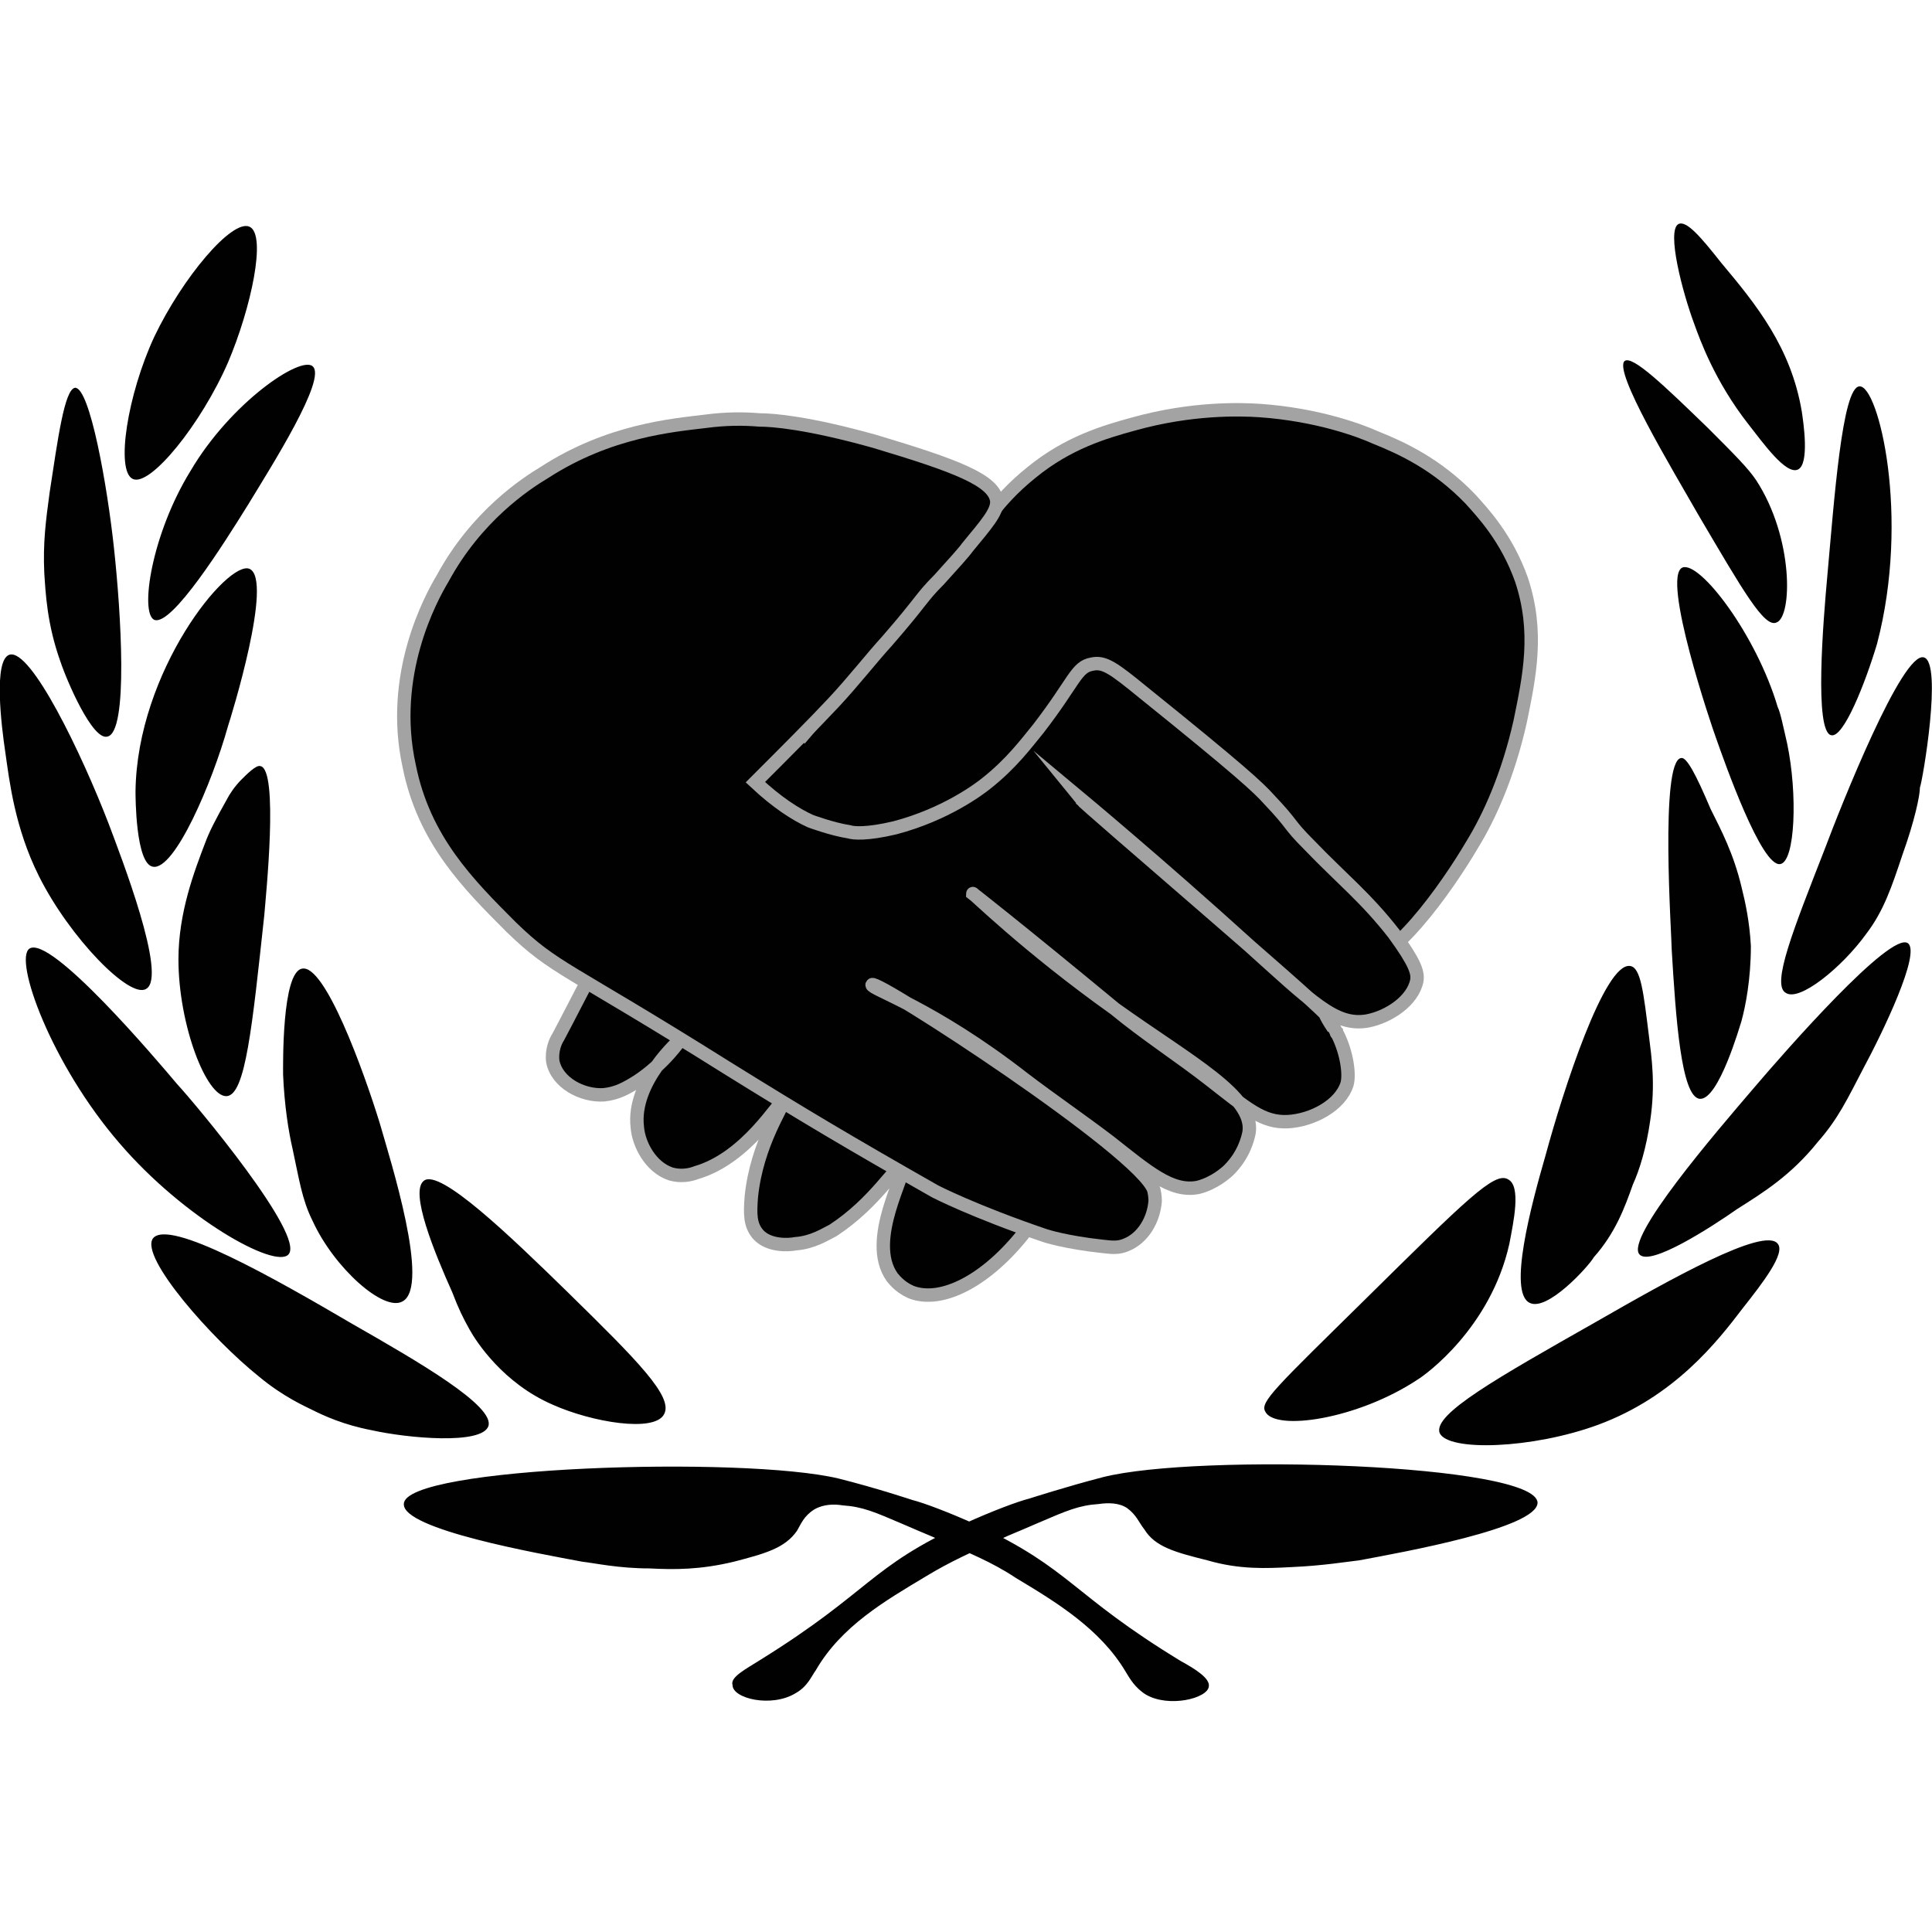 <?xml version="1.0" encoding="utf-8"?>
<!-- Generator: Adobe Illustrator 21.0.2, SVG Export Plug-In . SVG Version: 6.00 Build 0)  -->
<svg version="1.1" id="Layer_1" xmlns="http://www.w3.org/2000/svg" xmlns:xlink="http://www.w3.org/1999/xlink" x="0px" y="0px"
	 viewBox="0 0 144 144" style="enable-background:new 0 0 144 144;" xml:space="preserve">
<style type="text/css">
	.st0{fill:#010101;stroke:#A4A3A4;stroke-miterlimit:10;}
	.st1{fill:#010101;}
</style>
<path class="st0" d="M56.2,58.5c0.5,0.5,1.3,1.1,2.3,1.8c1.5,1.1,2.9,2,5,2.5c0.7,0.1,1.8,0.4,3.3,0.2c1.5-0.2,2.4-0.7,4.2-1.7
	c1.7-0.9,2.7-1.5,3.8-2.5c0.5-0.5,1.1-1.3,2.5-3c0.1-0.1,0.1-0.2,0.3-0.4c0.3-0.4,0.3-0.8,1.3-2.4c1.5-2.7,2-3.2,2.5-3.3
	c1-0.2,1.9,0.9,2.8,1.8c2.3,2.3,5,4.2,7.4,6.4c5,4.6,5,3.8,6.1,5.4c2.9,4.2,1.5,7.8,3.2,8.4c2.5,0.9,7.1-5.8,8.8-8.7
	c1.3-2.1,2.7-5.2,3.6-9.2c0.7-3.4,1.4-6.7,0.1-10.6c-1.1-3.1-2.9-5-3.8-6c-2.5-2.6-5.1-3.8-7.1-4.6c-1.1-0.5-4.3-1.7-8.6-2
	c-1.5-0.1-5.1-0.2-9.4,1c-2.2,0.6-4.9,1.4-7.6,3.6c-1.5,1.2-2.4,2.3-2.8,2.8c-2.7,3.4-7.8,9.2-14.5,17.1"/>
<path class="st0" d="M43.9,72.9c-0.8,1.5-1.5,2.9-2.3,4.4c-0.2,0.3-0.5,1-0.4,1.8c0.3,1.6,2.2,2.6,3.8,2.5c1-0.1,1.7-0.5,2.5-1
	c2-1.3,3.2-3.1,3.2-3.1s-3.6,3.1-3.2,6.5c0.1,1.3,1,3,2.5,3.5c0.7,0.2,1.4,0.1,1.9-0.1c3.8-1.1,6.2-5.4,6.4-5.2c0.2,0.1-1.9,3-2.3,7
	c-0.1,1.3-0.1,2.1,0.5,2.8c0.8,0.9,2.3,0.8,2.8,0.7c1.3-0.1,2.2-0.7,2.8-1c3.2-2.1,4.7-4.9,5.1-4.7c0.5,0.3-2.7,5.4-0.7,8.2
	c0.1,0.1,0.5,0.7,1.4,1.1c2.3,0.9,5.7-0.9,8.5-4.5"/>
<path class="st0" d="M74.3,37.4c-0.1-1.6-3.1-2.7-9.1-4.5c-5-1.4-7.6-1.6-8.6-1.6c-1.2-0.1-2.5-0.1-4,0.1c-2.5,0.3-7.2,0.7-12,3.8
	c-1.5,0.9-5.1,3.3-7.6,7.9c-0.9,1.5-4,7.2-2.5,14c1.1,5.5,4.4,8.8,7.6,12c3.3,3.2,4,2.9,16.1,10.5c5.8,3.6,9,5.5,15.5,9.2
	c0,0,2.9,1.5,8.2,3.3c0,0,1.5,0.5,4.3,0.8c0.8,0.1,1.2,0.1,1.7-0.1c1.3-0.5,2.1-1.9,2.2-3.3c0,0,0-0.4-0.1-0.8
	c-0.9-2.9-20.8-15.8-21-15.3c-0.1,0.3,4.5,1.7,11.3,7c2.1,1.6,4.3,3.1,6.4,4.7c2.8,2.2,4.6,3.8,6.6,3.4c1.2-0.3,2.1-1.1,2.3-1.3
	c1.1-1.1,1.4-2.3,1.5-2.8c0.4-2.7-4.4-5.2-10-9.2c-6.6-4.7-10.6-8.7-10.6-8.6c0,0,3.1,2.4,10.6,8.6c2.3,1.9,4.8,3.5,7.1,5.3
	c2.7,2.1,3.9,3.2,5.8,3.1c1.8-0.1,3.9-1.2,4.4-2.8c0.2-0.7,0-2.3-0.7-3.7c-0.1-0.1-0.1-0.1-0.1-0.2c-0.1-0.1-0.1-0.3-0.3-0.4
	c-0.2-0.3-0.5-0.8-0.5-0.9C97.8,74.4,80.9,60,80.5,59.5l0,0c0,0,6,5,12.4,10.8c4.9,4.4,6.6,6.2,9,5.8c1.6-0.3,3.4-1.5,3.7-3
	c0.1-0.6-0.1-1.3-1.7-3.5c-2.1-2.7-3.9-4.1-6.3-6.6c-1.7-1.7-1.1-1.4-3-3.4c-0.8-0.9-2.2-2.2-9.4-8c-2.2-1.8-2.9-2.3-3.8-2.1
	c-1.2,0.2-1.3,1.3-4,4.8c-0.9,1.1-2,2.6-3.9,4.1c-0.5,0.4-3,2.3-6.8,3.3c-2.1,0.5-3.1,0.4-3.4,0.3c-1.3-0.2-2.9-0.8-2.9-0.8l0,0
	c-1.1-0.5-2.5-1.4-4.1-2.9c2.3-2.3,4.3-4.3,5.8-5.9c1.5-1.6,2.9-3.4,4-4.6c2.7-3.1,2.5-3.2,3.9-4.6c1-1.1,1.9-2.1,2.1-2.4
	C73.5,39.1,74.3,38.2,74.3,37.4z"/>
<path class="st0" d="M94.7,87.1"/>
<path class="st1" d="M18.6,16.9C19.9,17.5,18.7,23,17,27c-2,4.6-5.8,9.3-7.1,8.7c-1.3-0.6-0.4-6.3,1.6-10.6
	C13.6,20.7,17.3,16.3,18.6,16.9z M11.5,46.2c1.3,0.5,5.2-5.7,7-8.6c1.7-2.8,5.9-9.4,4.8-10.3c-0.9-0.8-6.1,2.7-9.1,7.8
	C11.3,39.8,10.4,45.7,11.5,46.2z M5.6,28.9c-0.8,0.1-1.3,3.9-1.9,7.8c-0.3,2.2-0.5,3.8-0.4,6c0.1,1.5,0.2,3.8,1.2,6.6
	C5,50.8,6.9,55.2,8,54.9c1.6-0.3,1-9.4,0.5-14C8,36.2,6.7,28.9,5.6,28.9z M0.4,56.1c0.3,2.1,0.7,5.6,2.5,9.2c2.3,4.6,6.8,9.2,8,8.4
	c1.6-0.9-1.9-9.9-2.8-12.3c-2-5.2-5.8-13.1-7.4-12.6C-0.5,49.2,0.1,54.1,0.4,56.1z M10.1,59c0,0.3,0,5.4,1.3,5.6
	c1.6,0.3,4.4-6.2,5.6-10.5c0.2-0.6,3.4-10.9,1.6-11.7C17,41.7,10.2,50,10.1,59z M8.9,85.2c4.8,5.6,11.6,9.4,12.6,8.3
	c1.3-1.4-7-11.3-8.3-12.7c-1.6-1.9-9.4-11.1-11-10.1C1,71.5,3.8,79.3,8.9,85.2z M18,58.1c-0.5,0.5-0.9,1.1-1.1,1.5
	c-0.9,1.6-1.3,2.4-1.6,3.2c-0.8,2.1-2,5.2-2,8.7c0,4.9,2.1,10.3,3.6,10.2c1.4-0.1,1.9-5.2,2.8-13.5c0.1-1.3,1.1-10.9-0.3-11.1
	C19.1,57,18.4,57.7,18,58.1z M21.1,80.1c0.1,2.3,0.4,4.2,0.7,5.5c0.5,2.3,0.7,3.8,1.5,5.4c1.6,3.5,5.3,6.8,6.7,6
	c2.1-1.1-0.9-10.5-1.7-13.3c-1.2-3.9-4.1-11.9-5.8-11.5C21,72.5,21.1,79.4,21.1,80.1z M19.3,102.6c1.8,1.5,3.4,2.2,4,2.5
	c0.8,0.4,2.3,1.1,4.4,1.5c2.7,0.6,8.2,1.1,8.7-0.3c0.5-1.5-5.2-4.8-10.1-7.6c-5.8-3.4-13.7-7.9-14.9-6.4
	C10.4,93.7,15.8,99.8,19.3,102.6z M33.7,96.3c0.5,1.3,0.8,1.9,1.3,2.8c0.5,0.9,2.5,4,6.2,5.6c2.9,1.3,7.6,2.1,8.3,0.7
	c0.7-1.3-2-4-7.2-9.1c-4.3-4.2-9.5-9.2-10.7-8.3C30.5,88.8,32.4,93.4,33.7,96.3z M125.1,16.7c-0.9,0.5,0.3,5.1,1.2,7.5
	c0.4,1.1,1.5,4.2,4,7.4c1.1,1.4,2.8,3.8,3.7,3.4c0.9-0.4,0.4-3.6,0.3-4.3c-0.8-4.8-3.4-8-6-11.1C126.8,17.7,125.7,16.4,125.1,16.7z
	 M121.1,26.9c-0.9,0.7,3.5,8,5.5,11.5c3.3,5.6,4.9,8.4,5.8,8c1.2-0.4,1.3-6.3-1.5-10.6c-0.6-0.9-1.6-1.9-3.6-3.9
	C124,28.7,121.7,26.5,121.1,26.9z M138.6,28.8c-1.3,0-1.9,8.6-2.4,14.1c-0.3,3.3-1,11.7,0.3,11.9c0.9,0.2,2.5-3.8,3.4-6.8
	C142.4,38.5,140,28.7,138.6,28.8z M125.4,42.3c-1.6,0.7,2.2,11.9,2.5,12.7c0.6,1.7,3.4,9.7,4.8,9.4c1.1-0.2,1.3-5.2,0.5-9
	c-0.3-1.3-0.5-2.3-0.7-2.7C130.9,47.3,126.7,41.8,125.4,42.3z M143.4,49c-1.6-0.5-6.2,11.1-7.4,14.3c-2.3,5.9-4,10.1-2.9,10.7
	c1,0.7,4.2-1.9,6-4.4c1.3-1.7,1.9-3.5,2.7-5.9c0.9-2.5,1.3-4.4,1.3-5C143.3,58.2,144.8,49.4,143.4,49z M125.3,56.5
	c-1.6,0.2-0.7,13.3-0.7,14.3c0.3,5,0.7,11,2.1,11.1c1.4,0.1,3-5.5,3.1-5.8c0.3-1.1,0.7-3.1,0.7-5.6c-0.1-1.8-0.4-3.2-0.7-4.4
	c-0.6-2.5-1.5-4.2-2.3-5.8C126.4,57.7,125.7,56.4,125.3,56.5z M142.2,70.3c-1.3-0.9-9.1,8-11.4,10.7c-3,3.5-9.7,11.3-8.6,12.5
	c0.8,0.9,5.3-2,7.3-3.4c1.9-1.2,4-2.5,6-5c1.5-1.7,2.2-3.2,3.4-5.5C140.3,77,143.2,71,142.2,70.3z M121.5,72
	c-1.9-0.3-5,9.3-6.3,14.1c-1.1,3.8-2.8,10.2-1.2,11c1.3,0.7,4.4-2.7,4.8-3.4c1.6-1.8,2.3-3.7,2.9-5.4c0.5-1.1,1-2.7,1.3-4.8
	c0.4-2.7,0.1-4.7-0.1-6.3C122.5,74,122.3,72.1,121.5,72z M112.4,87.9c-1-0.6-3.1,1.5-10.7,9c-6.6,6.5-7.8,7.6-7.4,8.3
	c0.7,1.5,6.9,0.6,11.4-2.4c0.5-0.3,5.4-3.8,6.8-10.1C112.8,91.1,113.4,88.4,112.4,87.9z M119.1,106.2c5.7-2.1,8.9-6.2,10.8-8.7
	c1.5-1.9,3.2-4.1,2.6-4.8c-1-1.3-8.1,2.7-13.5,5.8c-7.4,4.2-12.2,6.9-11.7,8.3C107.9,108.2,114.2,108,119.1,106.2z M59.3,126.2
	c0.9-0.5,1.2-1.3,1.5-1.7c1.9-3.3,5.2-5.2,8.2-7c1.8-1.1,3.6-1.9,5.4-2.7c1.3-0.6,0.7-0.3,3-1.3c2.1-0.9,3-1.3,4.5-1.4
	c0.7-0.1,1.5-0.1,2.1,0.3c0.7,0.5,0.9,1.1,1.3,1.6c0.8,1.3,2.3,1.7,4.7,2.3c2.4,0.7,4.4,0.6,6.3,0.5c2.3-0.1,4.1-0.4,5-0.5
	c3.2-0.6,13.3-2.4,13.3-4.3c-0.1-2.9-25.3-3.7-32.4-1.9c-2.7,0.7-5.5,1.6-5.5,1.6c-0.8,0.2-2.7,0.9-4.9,1.9c-7,3.2-6.9,5-15.1,10.1
	c-1.1,0.7-2.3,1.3-2.1,1.9C54.6,126.6,57.5,127.3,59.3,126.2z M90.1,125.7c0.1-0.6-1-1.3-2.1-1.9c-8.2-5-8.1-6.8-15.1-10.1
	c-2.2-1-4.1-1.7-4.9-1.9c0,0-2.7-0.9-5.5-1.6c-7.1-1.7-32.4-0.9-32.4,1.9c-0.1,1.9,10.1,3.7,13.3,4.3c0.9,0.1,2.7,0.5,5,0.5
	c1.9,0.1,3.8,0.1,6.3-0.5c2.3-0.6,3.8-1,4.7-2.3c0.3-0.5,0.5-1.1,1.3-1.6c0.7-0.4,1.5-0.4,2.1-0.3c1.5,0.1,2.4,0.5,4.5,1.4
	c2.3,1,1.7,0.7,3,1.3c1.8,0.8,3.6,1.5,5.4,2.7c3,1.8,6.3,3.8,8.2,7c0.3,0.5,0.7,1.2,1.5,1.7C87.1,127.3,90,126.6,90.1,125.7z"/>
</svg>
